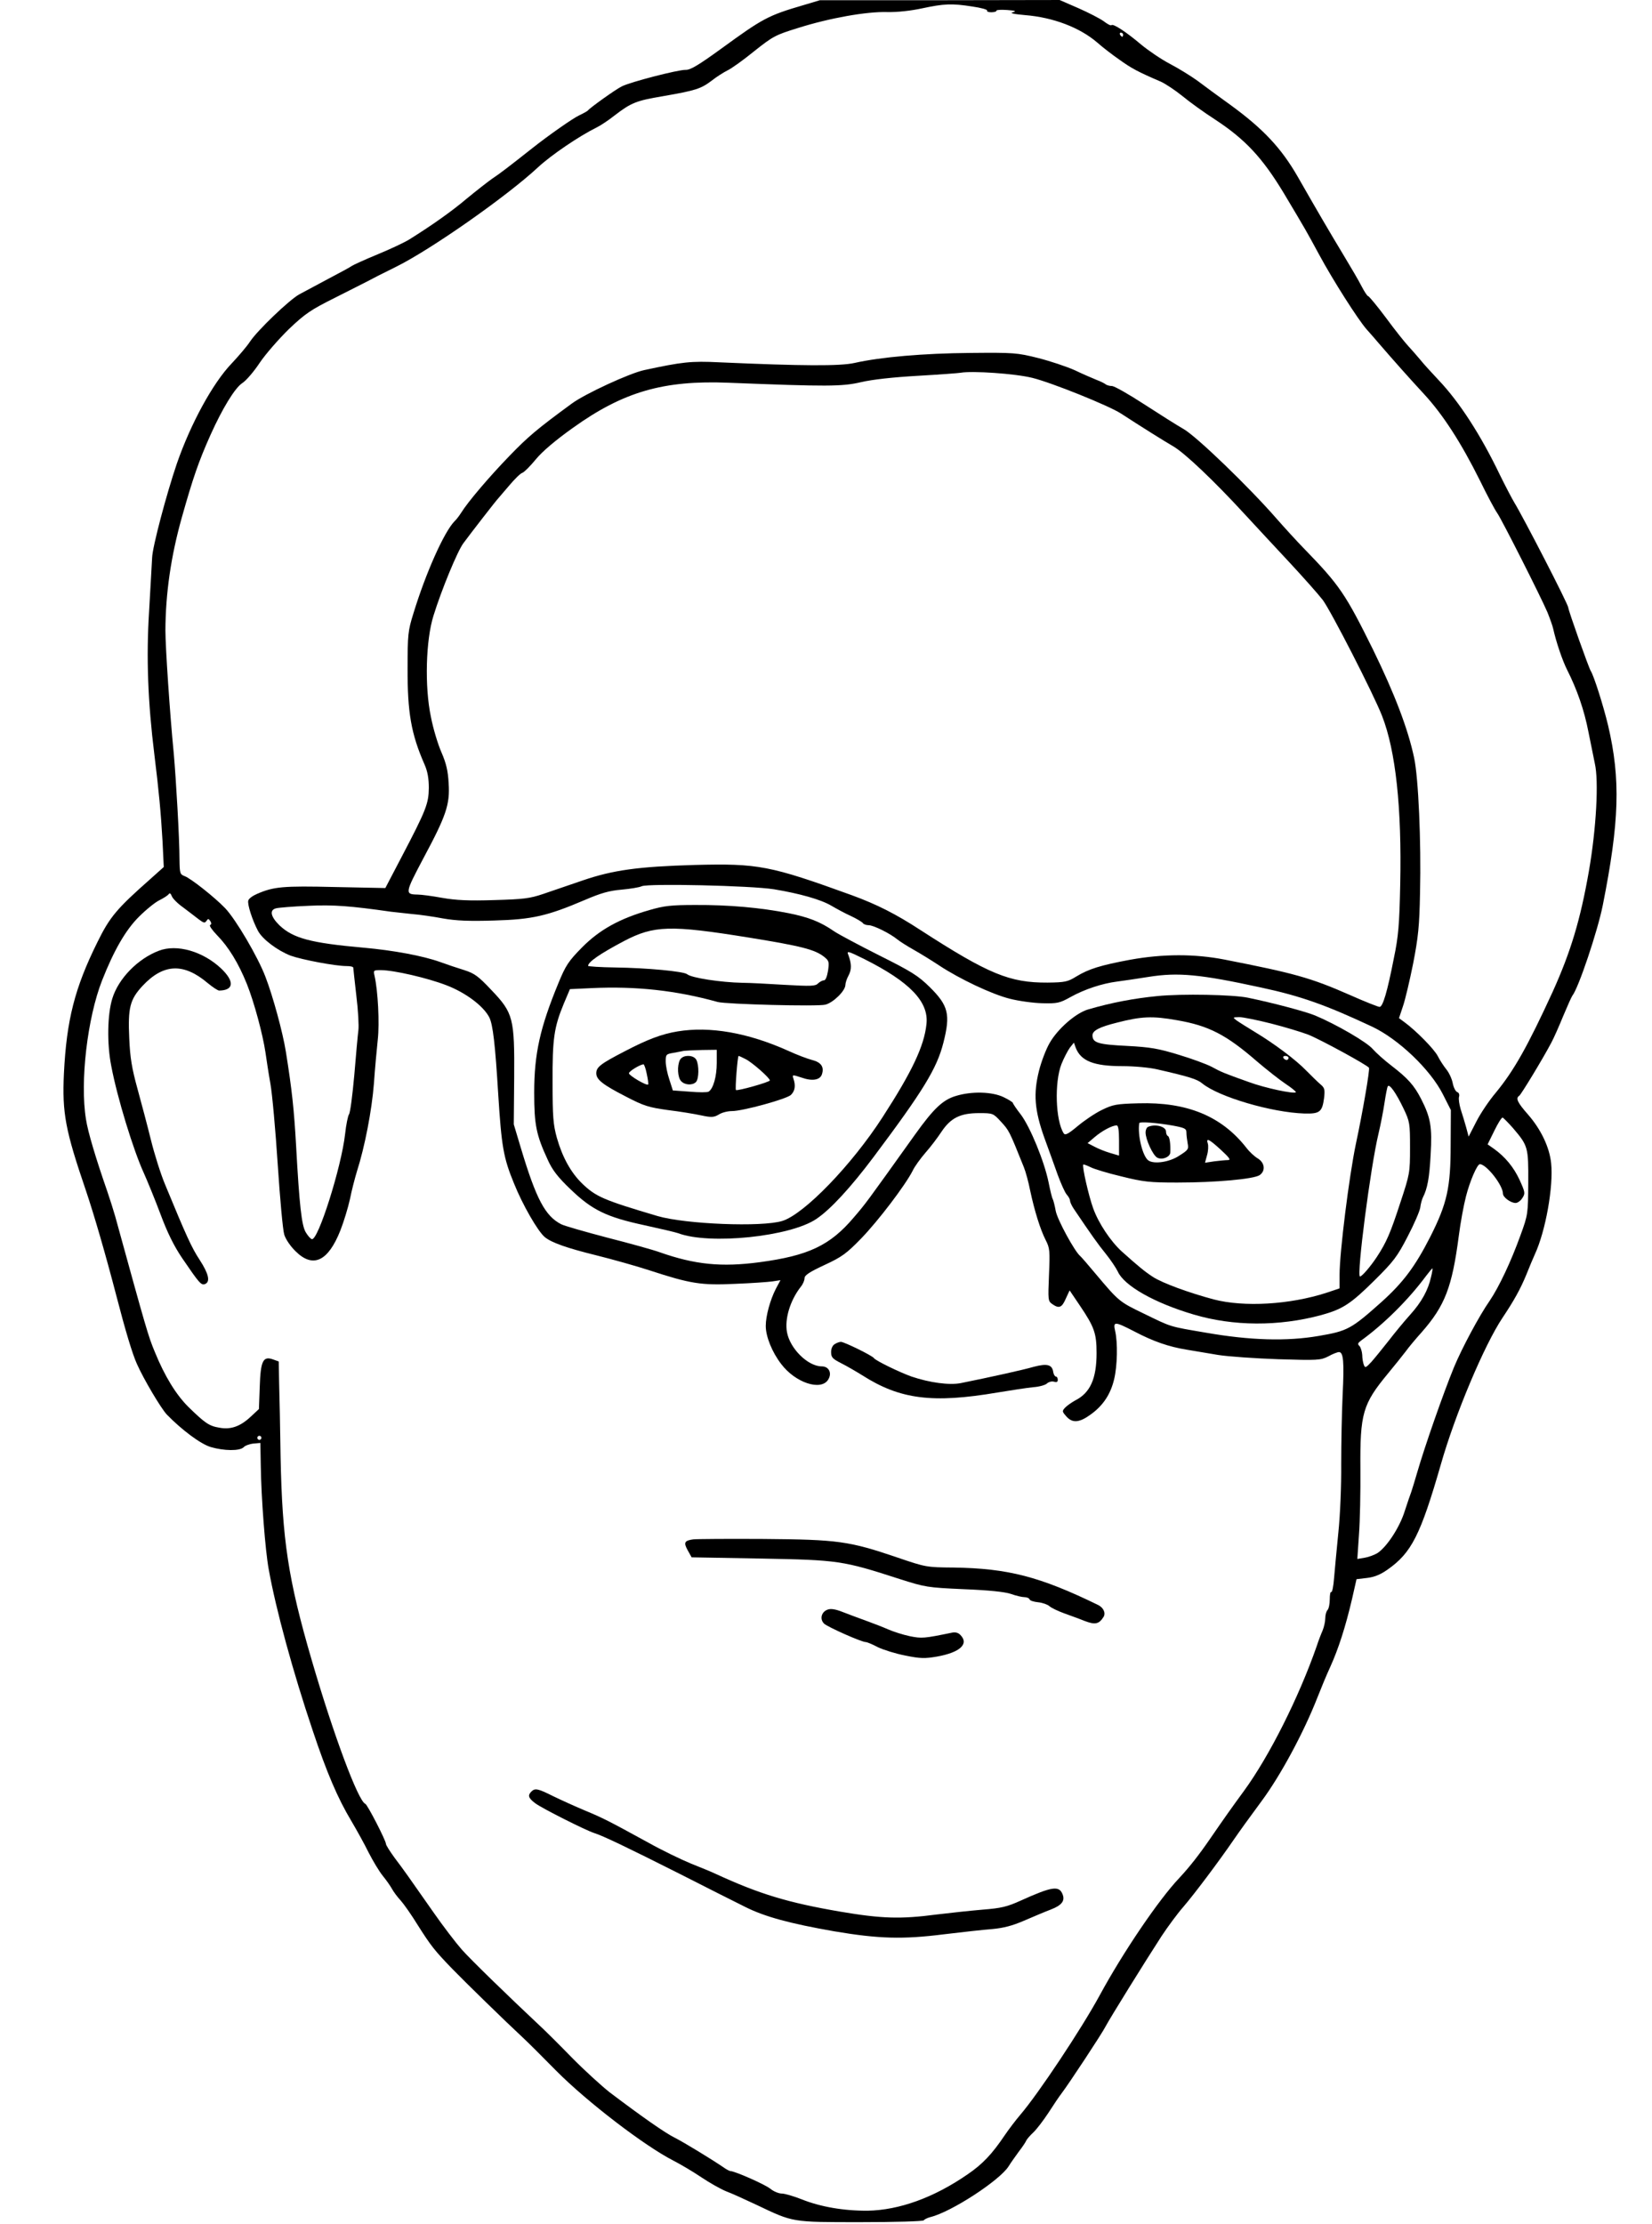 <?xml version="1.0" standalone="no"?>
<!DOCTYPE svg PUBLIC "-//W3C//DTD SVG 20010904//EN"
 "http://www.w3.org/TR/2001/REC-SVG-20010904/DTD/svg10.dtd">
<svg version="1.0" xmlns="http://www.w3.org/2000/svg"
 width="809pt" height="1089pt" viewBox="0 0 809 1089"
 preserveAspectRatio="xMidYMid meet">

<g transform="translate(0,1089) scale(0.1,-0.1)"
fill="#000000" stroke="none">
<path d="M3935 10865 c-174 -51 -198 -64 -404 -214 -109 -79 -150 -104 -173
-103 -37 1 -273 -60 -313 -81 -31 -15 -156 -105 -165 -117 -3 -4 -23 -15 -44
-25 -32 -15 -150 -98 -226 -158 -123 -97 -162 -127 -200 -152 -24 -17 -80 -61
-125 -98 -72 -61 -168 -129 -280 -199 -22 -14 -92 -47 -155 -73 -63 -26 -120
-52 -127 -57 -6 -5 -58 -33 -115 -63 -56 -30 -120 -64 -142 -76 -48 -26 -205
-176 -242 -232 -15 -23 -56 -71 -90 -107 -92 -96 -200 -294 -268 -490 -51
-150 -119 -406 -121 -460 -2 -30 -8 -149 -15 -265 -14 -224 -6 -442 26 -700
22 -178 32 -285 40 -425 l6 -125 -67 -60 c-163 -144 -197 -184 -258 -308 -111
-224 -151 -381 -164 -643 -9 -195 7 -278 108 -574 40 -119 94 -304 149 -515
44 -170 78 -283 100 -332 33 -75 118 -218 147 -249 73 -75 165 -144 215 -159
65 -19 142 -20 161 -1 7 8 29 16 48 18 l34 3 2 -109 c2 -158 22 -419 39 -510
35 -196 119 -503 215 -788 69 -207 123 -333 189 -443 26 -44 65 -114 85 -155
21 -41 52 -93 70 -115 18 -22 38 -51 45 -64 7 -13 26 -39 42 -56 16 -18 54
-72 84 -121 64 -101 82 -124 169 -214 64 -66 264 -261 345 -336 25 -23 99 -97
165 -164 149 -150 430 -366 573 -439 35 -18 96 -54 136 -81 40 -27 95 -58 122
-69 27 -10 93 -40 148 -66 183 -87 170 -85 512 -85 167 0 305 4 308 9 3 5 18
12 33 16 102 25 338 179 382 248 11 18 34 50 50 72 17 22 34 47 37 55 4 8 20
26 35 40 15 14 48 57 73 95 25 39 54 82 65 96 35 46 198 293 215 327 21 40
196 322 274 442 31 47 79 112 108 145 51 59 175 224 244 325 38 55 73 103 137
190 93 125 207 336 275 510 16 41 44 109 63 150 39 86 74 194 106 331 l22 97
51 6 c35 4 66 16 101 41 117 82 161 168 261 515 70 246 213 585 302 718 56 84
87 139 117 212 14 36 33 80 41 98 53 114 92 333 80 447 -8 78 -50 166 -114
239 -51 58 -61 79 -42 91 9 6 116 182 157 260 12 22 38 81 58 130 21 50 41 95
45 100 30 37 124 317 149 443 81 407 88 616 26 880 -24 100 -70 244 -85 267
-9 13 -110 297 -110 310 0 16 -221 444 -264 514 -12 20 -44 81 -71 136 -94
196 -199 358 -301 465 -34 36 -75 81 -90 100 -16 19 -42 49 -57 65 -16 17 -65
78 -109 138 -44 59 -84 107 -88 107 -4 0 -18 21 -32 48 -13 26 -53 94 -88 152
-73 121 -129 217 -225 385 -81 141 -170 235 -329 351 -56 40 -128 93 -161 118
-33 24 -95 62 -137 84 -42 22 -105 65 -140 94 -72 61 -136 103 -145 95 -3 -4
-20 5 -38 19 -18 13 -74 42 -124 64 l-92 40 -587 -1 -587 0 -80 -24z m827 -7
c42 -6 75 -15 72 -20 -3 -4 6 -8 20 -8 14 0 26 3 26 8 0 4 24 5 52 3 41 -3 47
-6 28 -11 -17 -4 3 -9 60 -14 138 -11 268 -61 353 -134 26 -23 75 -61 110 -85
57 -41 88 -58 202 -107 22 -10 69 -41 105 -70 35 -29 107 -81 160 -115 148
-97 232 -187 337 -361 114 -191 109 -183 172 -299 69 -128 191 -319 233 -367
18 -20 46 -52 61 -70 76 -88 149 -170 222 -249 91 -99 179 -234 273 -423 35
-72 73 -143 84 -158 23 -33 214 -411 246 -486 12 -30 25 -66 28 -80 15 -67 45
-155 68 -201 49 -97 84 -197 105 -306 12 -60 26 -129 31 -153 20 -86 7 -320
-29 -527 -42 -240 -89 -395 -177 -590 -123 -268 -190 -387 -279 -495 -33 -39
-76 -103 -96 -143 l-37 -72 -12 45 c-7 25 -19 65 -27 89 -7 24 -11 51 -8 61 3
10 0 20 -9 23 -8 3 -18 23 -22 44 -4 21 -18 51 -31 67 -13 16 -32 45 -42 65
-18 35 -107 125 -163 166 l-27 20 19 57 c11 31 33 125 50 209 25 129 31 183
34 348 6 250 -8 564 -29 661 -30 142 -96 314 -201 529 -135 273 -164 316 -338
495 -38 39 -98 105 -134 146 -134 154 -395 406 -457 440 -33 19 -120 74 -194
122 -74 48 -144 88 -156 88 -11 0 -25 4 -30 8 -6 5 -26 15 -45 22 -19 8 -67
28 -106 47 -40 18 -121 45 -180 60 -104 26 -119 27 -333 25 -228 -2 -438 -20
-566 -49 -71 -16 -255 -15 -661 3 -141 7 -183 2 -369 -38 -71 -15 -290 -116
-355 -164 -172 -126 -214 -162 -305 -256 -96 -99 -203 -224 -237 -279 -9 -14
-23 -33 -32 -41 -51 -52 -141 -253 -202 -453 -26 -83 -28 -103 -28 -265 -1
-217 17 -323 83 -473 15 -34 21 -69 21 -115 -1 -77 -13 -108 -134 -339 l-79
-151 -247 5 c-254 6 -300 2 -382 -34 -21 -9 -40 -23 -42 -32 -6 -17 20 -97 47
-148 22 -42 96 -97 160 -122 56 -20 219 -51 274 -51 18 0 33 -3 33 -8 0 -4 7
-66 15 -137 9 -72 13 -148 10 -170 -3 -22 -12 -121 -20 -219 -9 -99 -20 -185
-26 -192 -5 -7 -14 -50 -19 -96 -18 -162 -133 -525 -163 -515 -7 2 -20 17 -30
34 -20 34 -31 132 -47 423 -10 177 -20 272 -50 460 -15 95 -64 274 -100 367
-37 98 -146 283 -198 337 -51 53 -166 144 -197 156 -24 9 -25 14 -26 82 0 103
-17 393 -28 518 -19 193 -41 522 -41 604 1 182 27 362 80 551 55 195 82 274
141 406 58 129 119 229 155 253 18 11 57 56 86 100 29 43 94 117 143 165 80
76 107 94 225 153 74 37 146 74 160 81 14 8 77 40 140 71 170 84 544 346 697
489 63 58 198 150 283 192 19 9 60 36 90 60 81 62 105 72 236 94 161 28 186
36 239 76 24 19 59 41 77 50 18 8 77 50 131 94 93 74 105 80 215 114 155 49
336 81 437 78 50 -1 114 6 170 18 108 23 146 25 247 9z m738 -138 c0 -5 -2
-10 -4 -10 -3 0 -8 5 -11 10 -3 6 -1 10 4 10 6 0 11 -4 11 -10z m-445 -1680
c94 -23 375 -136 435 -175 92 -60 210 -134 255 -160 57 -33 202 -171 348 -330
56 -60 155 -168 221 -238 66 -71 140 -154 164 -185 40 -54 247 -457 290 -567
67 -171 97 -450 89 -825 -4 -197 -9 -256 -31 -361 -32 -164 -54 -239 -70 -239
-7 0 -73 26 -147 59 -191 84 -272 106 -614 173 -145 28 -299 28 -460 -1 -145
-27 -203 -45 -264 -82 -42 -26 -55 -29 -141 -30 -185 -1 -288 41 -622 257
-121 79 -214 126 -337 171 -400 145 -458 156 -769 148 -277 -8 -400 -25 -549
-76 -65 -22 -152 -52 -193 -66 -65 -22 -96 -26 -240 -30 -124 -4 -187 -1 -255
11 -49 9 -103 16 -120 16 -63 1 -62 7 28 177 112 209 131 264 124 368 -3 60
-12 98 -35 151 -17 38 -41 117 -52 175 -31 147 -25 375 13 495 39 126 117 315
146 354 36 49 164 214 171 220 3 3 26 31 53 62 26 31 55 60 65 63 9 3 39 33
66 66 32 39 96 93 180 153 248 178 445 235 764 222 482 -19 556 -19 649 3 56
13 156 24 278 31 105 6 199 13 210 15 55 10 266 -4 350 -25z m-1265 -2504
c126 -21 230 -50 282 -81 24 -14 66 -37 95 -50 28 -13 54 -29 58 -34 3 -6 17
-11 29 -11 24 0 106 -41 141 -70 11 -9 47 -32 79 -50 32 -18 89 -53 125 -77
100 -66 258 -141 346 -163 43 -11 114 -21 159 -22 74 -2 86 1 138 30 70 39
157 67 228 76 30 4 100 14 155 23 145 23 251 13 550 -52 196 -42 319 -86 545
-192 129 -61 285 -210 346 -331 l39 -77 -1 -170 c0 -209 -17 -287 -100 -451
-74 -145 -132 -223 -240 -320 -147 -131 -165 -141 -306 -165 -156 -27 -336
-22 -553 16 -182 31 -165 26 -303 93 -120 58 -122 59 -234 192 -39 47 -74 87
-78 90 -27 22 -112 178 -120 221 -5 28 -12 54 -15 59 -3 4 -12 41 -20 81 -21
103 -90 271 -136 332 -22 28 -39 54 -39 57 0 3 -20 16 -45 28 -56 27 -156 30
-234 6 -64 -19 -109 -62 -200 -189 -243 -340 -240 -336 -300 -406 -116 -137
-222 -187 -461 -219 -187 -25 -317 -12 -490 49 -30 11 -145 43 -255 71 -110
29 -212 58 -227 66 -78 40 -122 123 -196 369 l-36 120 2 227 c2 293 -4 318
-112 431 -63 67 -82 81 -132 97 -33 10 -86 28 -119 40 -84 30 -228 57 -375 70
-259 23 -344 46 -411 109 -44 43 -51 76 -16 84 12 3 83 9 157 12 123 6 209 -1
405 -29 17 -2 62 -7 100 -11 39 -3 108 -13 155 -22 63 -11 127 -14 250 -10
186 5 260 22 445 101 77 33 118 45 178 50 43 4 88 11 100 17 34 14 533 3 647
-15z m-2893 -89 c26 -20 61 -46 76 -58 24 -18 30 -20 38 -8 8 12 10 12 19 -1
6 -10 6 -16 -1 -19 -6 -2 9 -24 34 -50 56 -57 105 -137 146 -239 36 -90 78
-247 91 -335 5 -34 15 -102 24 -152 9 -49 25 -227 36 -395 11 -168 25 -323 32
-345 7 -23 31 -58 56 -82 85 -84 159 -49 219 103 17 43 38 113 47 154 8 41 24
102 34 135 38 118 73 299 83 429 5 72 14 169 19 216 9 80 1 239 -16 313 -6 26
-5 27 31 27 63 0 228 -38 321 -74 94 -36 181 -101 210 -157 18 -36 29 -132 44
-379 16 -252 25 -308 77 -434 42 -105 118 -237 152 -264 34 -27 108 -53 250
-88 80 -20 198 -53 262 -74 199 -65 252 -74 418 -66 80 3 163 9 184 12 l39 6
-23 -43 c-28 -55 -49 -133 -49 -181 0 -52 31 -129 76 -187 69 -91 193 -132
229 -77 21 32 5 66 -31 66 -67 0 -155 86 -170 167 -12 65 15 155 67 222 11 13
19 32 19 43 0 14 24 30 97 64 86 40 107 55 181 131 83 86 214 258 251 330 10
22 39 61 63 89 24 27 59 73 78 102 46 69 93 92 185 92 67 0 69 -1 105 -40 42
-46 41 -43 114 -225 9 -22 23 -74 31 -115 21 -98 49 -189 76 -242 20 -39 21
-52 16 -170 -5 -123 -5 -128 16 -143 33 -23 47 -18 66 26 l19 41 50 -74 c71
-105 82 -136 82 -233 0 -125 -31 -195 -105 -232 -16 -9 -38 -24 -48 -34 -17
-18 -16 -20 5 -44 30 -34 64 -31 120 10 61 44 97 100 114 172 16 66 18 180 5
236 -11 48 -3 48 94 -2 93 -49 169 -75 255 -89 36 -6 106 -18 155 -26 50 -8
182 -17 295 -21 194 -6 207 -5 245 14 21 12 45 21 52 21 22 0 26 -48 18 -209
-4 -86 -7 -239 -7 -340 1 -105 -5 -249 -14 -335 -8 -83 -18 -184 -21 -223 -3
-40 -9 -70 -14 -68 -4 3 -7 -13 -7 -36 0 -22 -5 -46 -11 -52 -6 -6 -11 -24
-11 -40 0 -16 -6 -43 -13 -60 -8 -18 -21 -52 -29 -77 -88 -252 -232 -538 -355
-707 -60 -82 -97 -134 -165 -233 -57 -83 -102 -140 -152 -194 -101 -106 -276
-364 -391 -576 -88 -162 -299 -480 -389 -585 -23 -27 -57 -72 -76 -100 -62
-92 -108 -141 -183 -192 -164 -113 -333 -174 -487 -177 -118 -1 -233 19 -325
56 -38 15 -82 28 -97 28 -14 0 -39 10 -55 23 -25 21 -175 87 -196 87 -4 0 -20
8 -35 19 -59 40 -190 120 -237 144 -47 23 -160 102 -320 223 -38 30 -122 106
-185 170 -63 65 -135 136 -159 158 -144 135 -334 319 -380 371 -29 33 -91 114
-137 180 -129 184 -144 206 -191 268 -24 33 -43 63 -43 69 0 16 -91 193 -101
196 -35 13 -157 342 -262 702 -116 397 -145 589 -153 1000 -2 135 -5 294 -7
355 l-2 109 -28 10 c-49 18 -61 -8 -65 -134 l-4 -109 -43 -40 c-50 -46 -97
-62 -152 -51 -49 8 -70 23 -149 100 -62 61 -118 153 -166 271 -32 77 -39 101
-194 664 -8 28 -25 82 -38 120 -57 164 -96 294 -105 355 -30 184 7 497 79 680
58 147 115 246 180 311 36 36 82 73 102 82 20 10 40 23 44 29 5 7 10 4 15 -9
4 -12 29 -37 56 -56z m6512 -1080 c74 -87 76 -93 75 -267 -1 -152 -1 -157 -38
-258 -46 -128 -105 -253 -151 -321 -51 -73 -136 -232 -175 -326 -52 -127 -142
-384 -180 -515 -12 -41 -25 -84 -29 -95 -4 -11 -19 -53 -32 -94 -25 -80 -87
-174 -133 -205 -15 -9 -44 -20 -63 -23 l-36 -6 8 119 c5 65 8 211 7 323 -2
271 11 316 135 466 32 39 71 87 86 107 15 21 51 64 79 95 114 130 149 220 182
473 8 63 24 150 35 192 19 75 55 158 68 158 32 0 113 -103 113 -144 0 -18 38
-46 62 -46 10 0 25 11 33 24 15 23 14 28 -13 88 -29 63 -71 114 -127 154 l-30
21 33 67 c18 37 36 66 41 64 4 -2 27 -25 50 -51z m-401 -729 c-14 -64 -46
-123 -103 -186 -28 -31 -75 -88 -105 -127 -30 -38 -68 -85 -84 -103 -27 -29
-31 -31 -37 -15 -4 10 -8 32 -8 49 -1 16 -7 36 -13 43 -11 10 -9 15 7 27 112
81 232 200 318 316 16 21 30 38 32 38 1 0 -1 -19 -7 -42z m-5728 -788 c0 -5
-4 -10 -10 -10 -5 0 -10 5 -10 10 0 6 5 10 10 10 6 0 10 -4 10 -10z"/>
<path d="M3180 6434 c-147 -42 -245 -97 -330 -183 -66 -67 -80 -88 -116 -176
-89 -216 -118 -344 -118 -535 0 -158 10 -207 67 -330 22 -49 50 -85 111 -143
106 -102 176 -136 362 -176 77 -17 151 -34 165 -39 153 -58 550 -17 677 70 69
46 169 155 280 303 242 323 310 433 342 560 35 138 25 181 -67 272 -57 56 -89
76 -247 155 -99 50 -199 103 -221 118 -68 47 -125 69 -224 89 -136 27 -294 41
-456 40 -118 0 -153 -4 -225 -25z m490 -135 c253 -41 321 -58 366 -94 24 -19
25 -25 19 -68 -5 -29 -12 -47 -20 -47 -8 0 -20 -7 -29 -15 -13 -14 -36 -14
-163 -7 -81 5 -175 10 -208 10 -104 2 -249 24 -270 42 -17 14 -197 31 -352 33
-73 1 -133 5 -133 8 0 19 58 59 175 121 147 77 226 80 615 17z m563 -105 c223
-112 316 -209 304 -318 -11 -107 -70 -232 -215 -456 -151 -234 -384 -475 -491
-508 -100 -31 -474 -16 -611 24 -263 78 -301 94 -368 158 -56 54 -98 130 -125
225 -18 65 -21 104 -21 271 -1 214 7 270 55 386 l30 71 107 5 c216 10 412 -11
617 -68 41 -11 490 -23 527 -13 39 10 98 68 98 97 0 9 7 31 16 47 15 28 14 57
-1 98 -10 23 -5 22 78 -19z"/>
<path d="M3318 5840 c-78 -13 -147 -39 -258 -97 -120 -62 -140 -78 -140 -108
0 -31 32 -56 145 -114 88 -46 112 -53 205 -66 58 -7 131 -19 163 -26 51 -11
63 -10 87 4 15 10 44 17 65 17 53 0 267 59 288 79 20 19 24 45 13 78 -7 22 -7
22 39 7 53 -19 91 -12 100 16 12 36 -4 59 -48 70 -23 6 -76 26 -117 45 -198
89 -384 121 -542 95z m192 -155 c0 -65 -17 -126 -40 -140 -6 -4 -48 -4 -93 0
l-82 6 -17 53 c-10 29 -18 69 -18 89 0 34 2 36 38 42 20 4 44 8 52 10 8 1 48
3 88 4 l72 1 0 -65z m142 19 c33 -17 118 -92 118 -104 0 -8 -160 -53 -166 -47
-5 4 8 167 13 167 2 0 18 -7 35 -16z m-485 -71 c6 -27 9 -50 7 -53 -8 -7 -94
44 -94 55 0 10 53 42 71 44 3 1 11 -20 16 -46z"/>
<path d="M3330 5701 c-15 -29 -12 -87 6 -105 18 -19 55 -21 72 -4 15 15 16 82
2 109 -7 12 -21 19 -40 19 -19 0 -33 -7 -40 -19z"/>
<path d="M5668 6013 c-114 -11 -225 -32 -338 -65 -61 -17 -151 -96 -190 -165
-18 -31 -41 -92 -52 -136 -28 -112 -22 -192 26 -327 21 -58 51 -140 66 -183
16 -43 35 -86 44 -96 9 -10 16 -23 16 -30 0 -6 8 -24 18 -39 89 -132 119 -174
158 -222 24 -30 50 -69 58 -86 31 -69 178 -153 371 -210 195 -58 417 -59 625
-3 105 29 144 54 262 171 92 91 111 116 161 213 32 61 59 124 62 142 2 17 8
40 13 50 22 43 32 95 38 210 8 136 0 181 -47 273 -34 66 -64 100 -146 163 -34
26 -74 62 -90 80 -28 34 -180 122 -283 165 -46 19 -203 61 -329 87 -72 15
-323 20 -443 8z m95 -118 c157 -27 242 -71 395 -204 46 -39 108 -88 138 -108
30 -20 52 -38 50 -41 -10 -9 -152 21 -230 50 -124 44 -135 49 -183 75 -25 13
-98 40 -162 59 -98 30 -137 37 -252 43 -141 7 -169 15 -169 52 0 23 35 41 120
62 120 31 174 33 293 12z m460 -16 c67 -17 150 -42 184 -55 62 -25 289 -149
297 -162 5 -9 -31 -218 -64 -372 -33 -157 -80 -531 -80 -642 l0 -66 -62 -21
c-181 -59 -406 -72 -555 -33 -123 33 -251 80 -297 110 -40 26 -68 49 -152 124
-56 51 -115 140 -141 213 -22 61 -55 206 -48 213 2 2 17 -4 34 -12 16 -9 85
-30 153 -46 108 -27 140 -30 273 -30 190 0 373 17 403 36 31 21 26 62 -10 83
-15 9 -40 32 -55 52 -121 154 -289 224 -528 217 -109 -3 -125 -6 -180 -33 -33
-16 -86 -52 -118 -79 -47 -39 -61 -46 -68 -35 -40 63 -46 249 -11 339 12 30
31 66 41 80 l20 25 9 -25 c25 -65 89 -90 227 -90 60 0 135 -7 173 -16 157 -36
195 -48 220 -69 81 -66 340 -142 500 -147 75 -2 87 8 96 75 5 44 3 51 -20 70
-14 12 -44 42 -67 65 -51 53 -158 133 -253 190 -38 23 -79 49 -90 57 -18 14
-17 14 14 15 18 0 88 -14 155 -31z m87 -169 c0 -5 -4 -10 -9 -10 -6 0 -13 5
-16 10 -3 6 1 10 9 10 9 0 16 -4 16 -10z m563 -247 c31 -65 32 -73 32 -193 0
-122 -1 -128 -48 -270 -48 -147 -67 -192 -115 -265 -29 -44 -72 -95 -82 -95
-18 0 52 541 91 701 10 42 23 109 29 149 6 40 13 76 16 81 8 14 40 -31 77
-108z m-1130 -84 c59 -11 67 -15 67 -34 0 -13 3 -36 6 -53 6 -29 2 -33 -42
-61 -47 -31 -122 -42 -150 -23 -28 19 -54 123 -45 183 1 8 85 2 164 -12z
m-263 -73 l0 -74 -44 13 c-24 7 -59 21 -77 31 l-33 17 34 29 c36 31 85 57 108
58 8 0 12 -21 12 -74z m499 -46 c42 -39 50 -50 34 -50 -11 0 -41 -3 -66 -6
l-46 -7 10 37 c6 20 7 46 4 56 -10 31 5 24 64 -30z"/>
<path d="M5623 5373 c-7 -2 -13 -15 -13 -28 0 -34 36 -112 57 -123 24 -13 63
3 64 25 2 39 -3 78 -12 81 -5 2 -9 12 -9 22 0 24 -52 38 -87 23z"/>
<path d="M778 6235 c-103 -39 -198 -136 -228 -234 -24 -77 -27 -221 -5 -331
29 -154 108 -412 160 -525 17 -38 54 -128 81 -200 33 -89 66 -156 106 -215 84
-123 93 -134 112 -127 27 11 18 50 -26 118 -39 59 -65 116 -169 368 -22 52
-53 151 -70 220 -17 69 -47 182 -66 251 -27 98 -36 151 -40 245 -7 151 3 191
65 258 102 109 201 114 320 13 24 -20 49 -36 55 -36 73 1 76 45 10 108 -89 84
-217 121 -305 87z"/>
<path d="M4088 4309 c-11 -6 -18 -22 -18 -39 0 -26 7 -33 50 -55 28 -14 74
-41 103 -59 185 -118 344 -138 662 -84 66 11 145 23 175 26 30 2 61 11 68 19
8 7 23 11 33 8 13 -4 19 -2 19 9 0 9 -4 16 -9 16 -5 0 -11 10 -13 21 -5 38
-30 44 -95 27 -51 -15 -214 -51 -358 -80 -56 -11 -152 2 -241 32 -59 21 -176
78 -184 90 -7 12 -146 80 -162 80 -7 0 -21 -5 -30 -11z"/>
<path d="M3395 3353 c-44 -6 -48 -16 -27 -54 l19 -34 339 -6 c380 -7 401 -10
679 -100 126 -40 135 -42 315 -50 124 -5 200 -13 230 -23 25 -9 55 -16 67 -16
12 0 23 -5 25 -11 2 -6 21 -12 42 -14 21 -2 46 -11 55 -19 10 -9 42 -24 72
-35 30 -11 75 -27 102 -38 50 -19 69 -15 91 20 12 19 0 45 -25 58 -287 140
-443 180 -709 184 -133 1 -137 2 -275 49 -238 81 -292 88 -655 91 -173 1 -328
0 -345 -2z"/>
<path d="M4053 3009 c-31 -11 -40 -47 -17 -69 19 -17 183 -90 204 -90 6 0 33
-11 59 -25 27 -13 88 -32 135 -41 73 -15 96 -15 154 -5 113 20 159 62 115 106
-10 11 -25 15 -42 11 -136 -28 -147 -29 -206 -17 -33 7 -80 22 -105 33 -25 11
-74 30 -110 43 -36 13 -87 32 -115 43 -33 13 -57 17 -72 11z"/>
<path d="M2602 2118 c-19 -19 -14 -32 19 -57 33 -25 248 -133 289 -146 42 -13
165 -72 415 -198 132 -67 278 -141 325 -164 96 -48 218 -81 435 -119 218 -37
337 -40 535 -15 91 11 199 23 240 26 54 5 97 16 155 41 44 19 103 44 132 55
52 20 69 42 57 73 -17 45 -51 40 -206 -30 -66 -30 -96 -37 -186 -44 -59 -5
-161 -16 -227 -24 -174 -23 -269 -20 -469 14 -257 44 -396 86 -611 185 -16 8
-70 30 -120 50 -49 20 -144 66 -210 103 -199 109 -221 120 -312 158 -48 20
-118 52 -155 70 -74 37 -88 40 -106 22z"/>
</g>
</svg>
